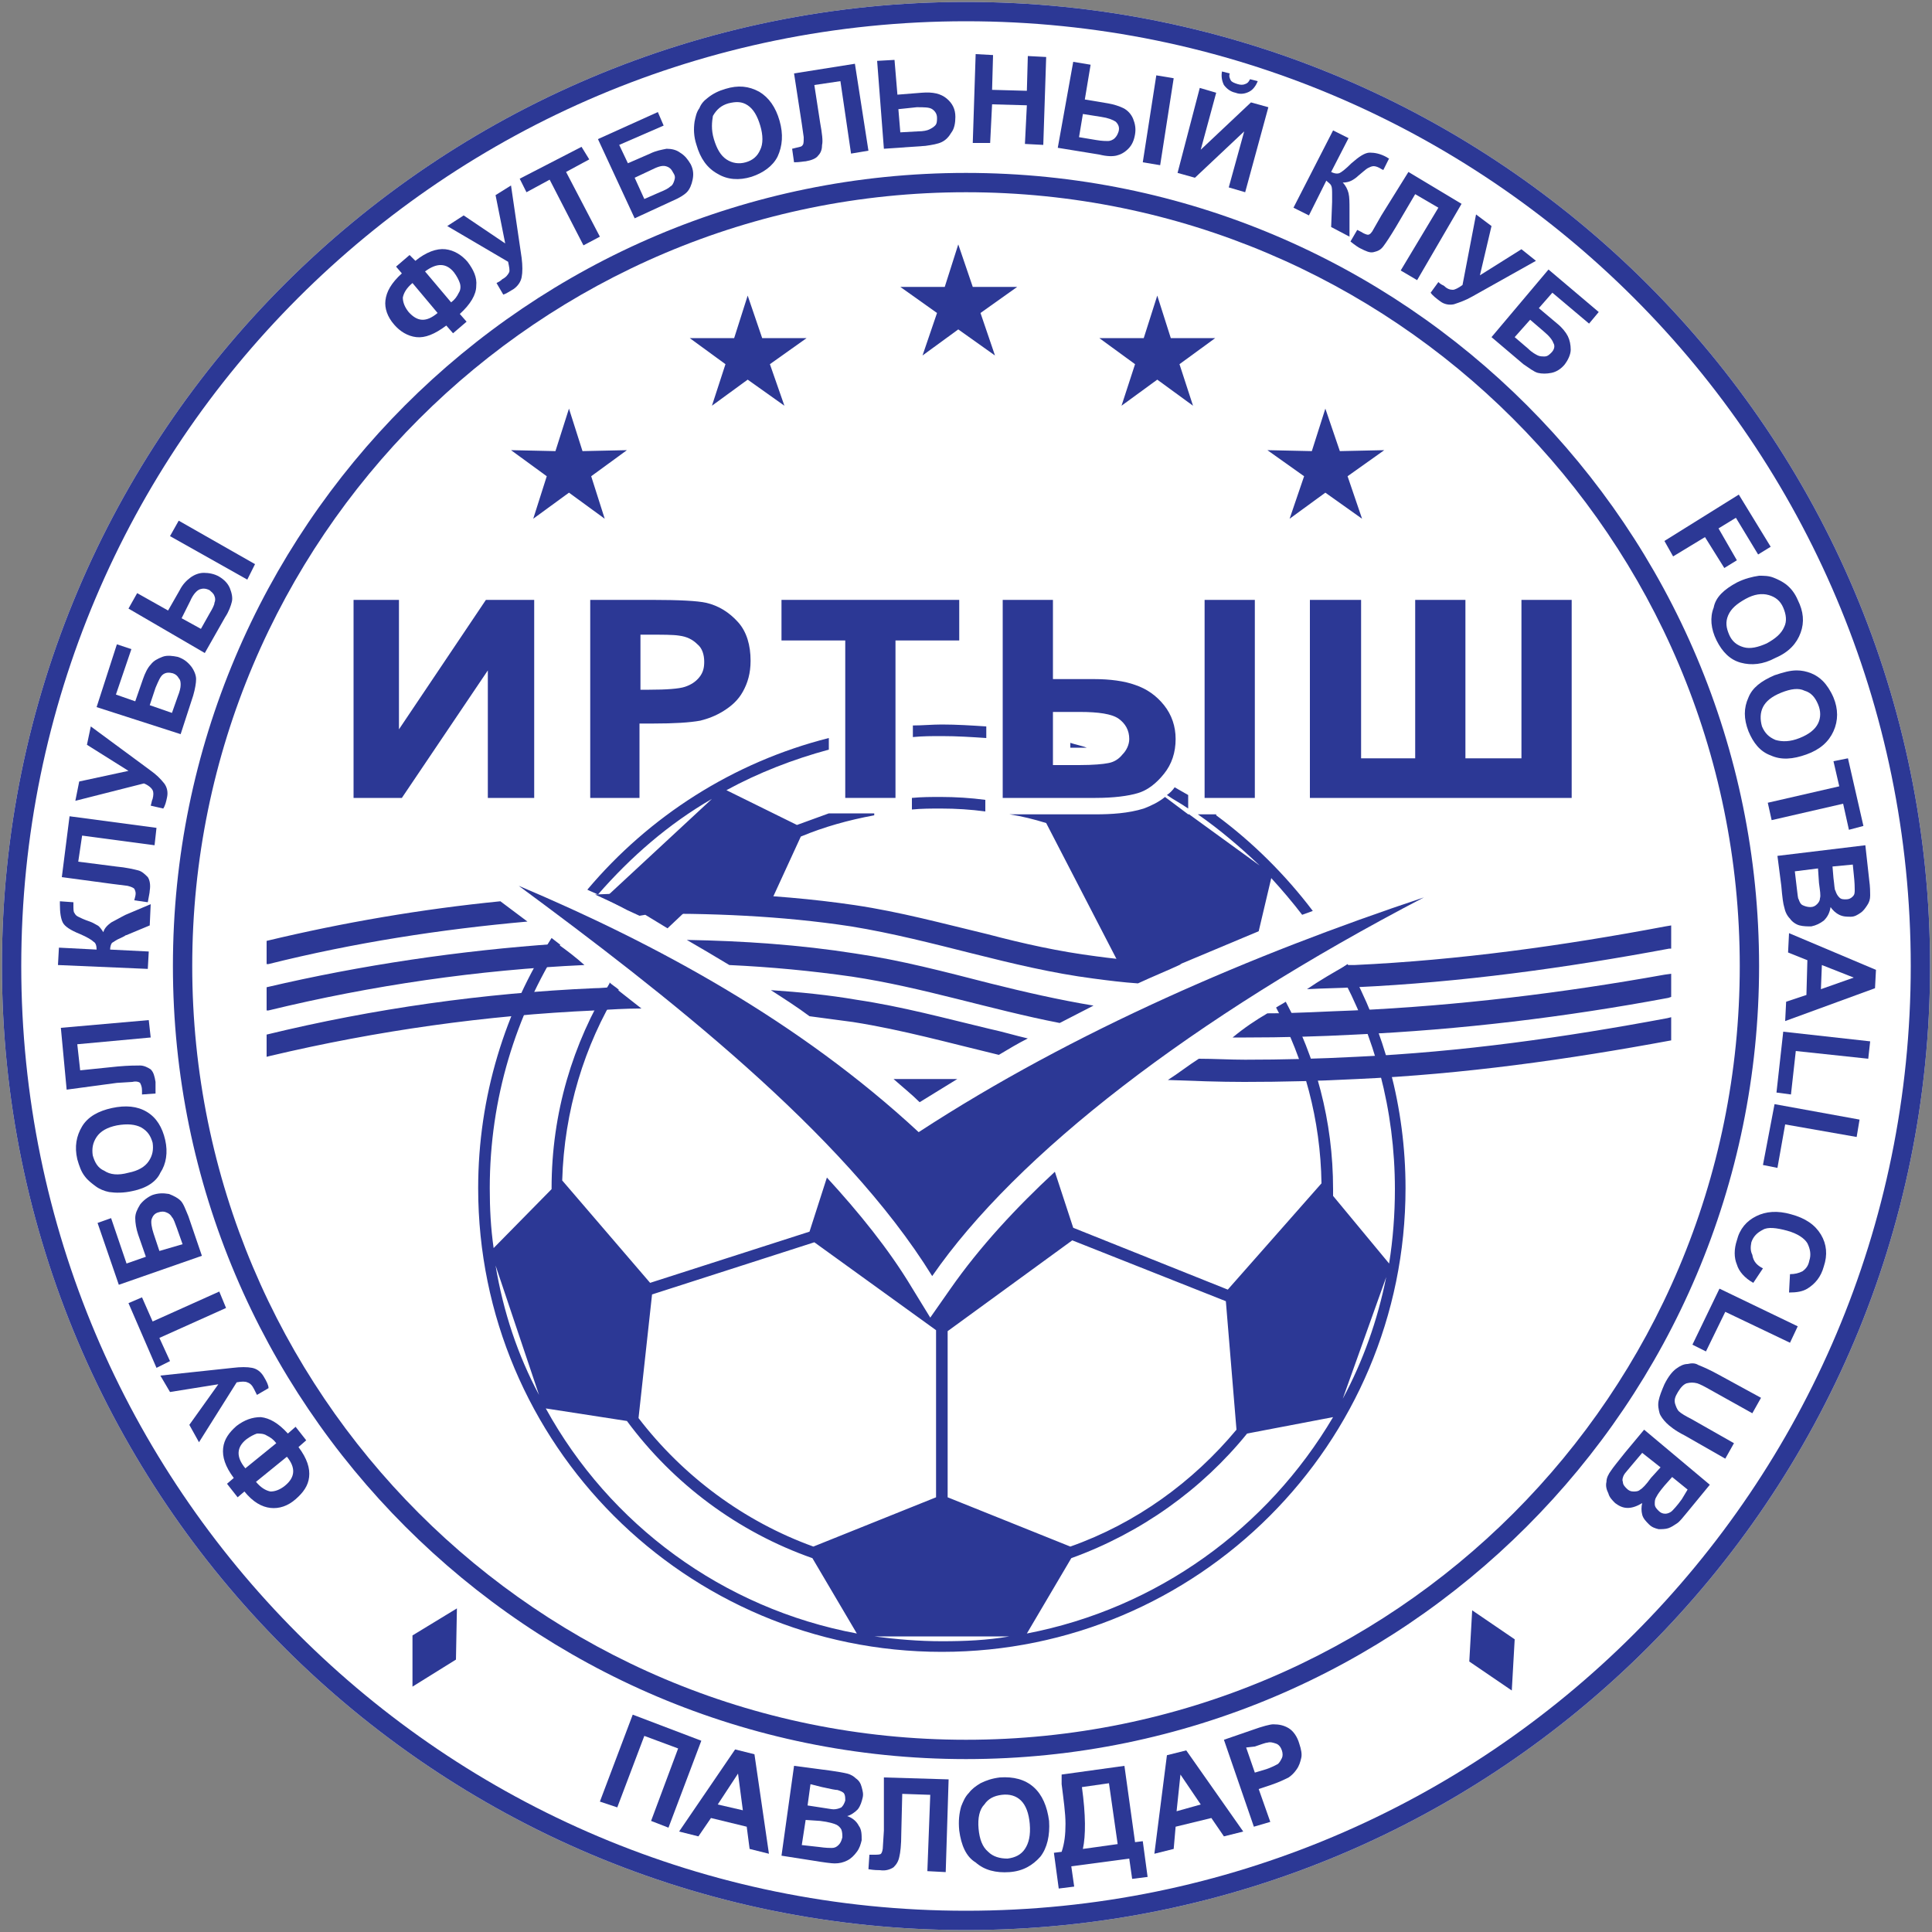 <?xml version="1.0" encoding="utf-8"?>
<!-- Generator: Adobe Illustrator 21.1.0, SVG Export Plug-In . SVG Version: 6.00 Build 0)  -->
<svg version="1.1" id="Layer_1" xmlns="http://www.w3.org/2000/svg" xmlns:xlink="http://www.w3.org/1999/xlink" x="0px" y="0px"
	 viewBox="0 0 200 200" style="enable-background:new 0 0 200 200;" xml:space="preserve">
<rect x="0" y="0" width="200" height="200" fill="#808080" stroke="none"/>
<style type="text/css">
	.st0{fill-rule:evenodd;clip-rule:evenodd;fill:#FFFFFF;}
	.st1{fill-rule:evenodd;clip-rule:evenodd;fill:#2C3895;}
	.st2{fill:#2C3895;}
</style>
<g>
	<path class="st0" d="M100,0.2C44.9,0.2,0.2,44.9,0.2,100s44.7,99.8,99.8,99.8s99.8-44.7,99.8-99.8S155.1,0.2,100,0.2L100,0.2z"/>
	<path class="st1" d="M100,17.9c-45.4,0-82.1,36.8-82.1,82.1s36.8,82.1,82.1,82.1s82.1-36.8,82.1-82.1S145.4,17.9,100,17.9L100,17.9
		z M100,19.9c44.2,0,80.1,35.8,80.1,80.1s-35.8,80.1-80.1,80.1S19.9,144.2,19.9,100S55.8,19.9,100,19.9L100,19.9z"/>
	<path class="st1" d="M100,0.2C44.9,0.2,0.2,44.9,0.2,100s44.7,99.8,99.8,99.8s99.8-44.7,99.8-99.8S155.1,0.2,100,0.2L100,0.2z
		 M100,2.2c54,0,97.8,43.8,97.8,97.8S154,197.8,100,197.8S2.2,154,2.2,100S46,2.2,100,2.2L100,2.2z"/>
	<path class="st1" d="M53.7,91.7c14.9,11,33.6,25.5,42.8,40.4c8.7-12.6,26.9-26.7,50.9-39.2c-17.7,5.9-36.2,13.8-52.3,24.3
		C82.7,105.7,67.9,97.7,53.7,91.7L53.7,91.7z"/>
	<path class="st1" d="M97.5,75c1.5,0,3.1,0.1,4.6,0.2v1.2c-1.5-0.1-3-0.2-4.6-0.2c-1,0-2,0-3,0.1v-1.2C95.5,75.1,96.5,75,97.5,75
		L97.5,75z M110.8,76.9c0.6,0.2,1.2,0.3,1.7,0.5c-0.3,0-0.6,0-0.8,0h-0.9V76.9L110.8,76.9z M121.6,81.5c0.5,0.3,0.9,0.5,1.4,0.8v1.4
		c-0.7-0.5-1.5-0.9-2.2-1.4C121.1,82.1,121.4,81.8,121.6,81.5L121.6,81.5z M125.9,84.4c3.8,2.8,7.2,6.2,10,9.9l-1.1,0.4
		c-1-1.3-2.1-2.6-3.2-3.8l-1.3,5.5l-9.3,3.9l-5.2-0.6l-7.5-14.5c-1.3-0.4-2.5-0.7-3.8-0.9h8.9c1.6,0,3.4-0.1,5-0.6
		c0.8-0.3,1.6-0.7,2.2-1.2l2.4,1.8v0h0.1l7.3,5.3c-2-1.9-4.1-3.7-6.4-5.3H125.9L125.9,84.4z M102,84c-1.5-0.2-3-0.3-4.6-0.3
		c-1,0-2,0-3,0.1v-1.2c1-0.1,2-0.1,3-0.1c1.5,0,3.1,0.1,4.6,0.3V84L102,84z M90.5,84.4c-2.7,0.5-5.2,1.2-7.6,2.2L79.5,94l-8.6,0.4
		l-1.8,1.7l-2.3-1.4l-0.6,0.1l-1.3-0.6L62.6,93l11.1-10.3c-4.5,2.6-8.4,6-11.8,9.9c-0.4-0.2-0.7-0.3-1.1-0.5
		c6.4-7.6,15.1-13.2,25-15.7v1.2c-3.7,1-7.3,2.4-10.6,4.2l7.3,3.6c1.1-0.4,2.2-0.8,3.3-1.2v0H90.5L90.5,84.4z M139.5,99.8
		c3.8,6.9,6,14.8,6,23.2c0,26.5-21.5,48-48,48c-26.5,0-48-21.5-48-48c0-9.5,2.8-18.4,7.6-25.9l0.9,0.7c-4.6,7.3-7.3,15.9-7.3,25.2
		c0,2.1,0.1,4.1,0.4,6.2l6-6.1l0-0.1c0-7.8,2.2-15,6-21.2l0-0.1c0.3,0.3,0.7,0.5,1,0.8l-0.1,0c-3.5,5.7-5.6,12.5-5.8,19.7l9.1,10.6
		l16.5-5.3l1.8-5.6c3.3,3.6,6.4,7.4,8.8,11.4l1.9,3.1l2.1-3c3-4.3,6.8-8.4,10.8-12.1l1.9,5.8l16,6.4l9.7-11
		c-0.1-6.6-1.8-12.8-4.7-18.2c0.3-0.2,0.7-0.4,1-0.6c3.1,5.8,4.9,12.3,4.9,19.4c0,0.2,0,0.5,0,0.7l5.8,7c0.4-2.5,0.6-5.1,0.6-7.7
		c0-8.2-2.1-15.9-5.8-22.6C138.9,100.2,139.2,100,139.5,99.8L139.5,99.8z M84.3,128.6L67.5,134l-1.4,12.8c4.6,6,10.9,10.7,18.1,13.3
		l12.7-5.1v-17.3L84.3,128.6L84.3,128.6z M64.9,147.1l-8.4-1.3c6.6,12,18.3,20.7,32.2,23.3l-4.6-7.8
		C76.4,158.6,69.7,153.6,64.9,147.1L64.9,147.1z M55.8,144.4L51.3,131C52.1,135.8,53.6,140.3,55.8,144.4L55.8,144.4z M92.5,111.7
		h6.6c-1.3,0.8-2.6,1.6-3.9,2.4C94.4,113.3,93.4,112.5,92.5,111.7L92.5,111.7z M126.9,134.7l-15.9-6.3l-12.9,9.4V155l12.7,5.1
		c6.8-2.4,12.7-6.7,17.2-12.1L126.9,134.7L126.9,134.7z M143.5,132.2l-4.5,12.6C141.1,140.9,142.6,136.7,143.5,132.2L143.5,132.2z
		 M138,146.7l-8.9,1.7c-4.7,5.8-11,10.3-18.2,12.9l-4.6,7.8C119.8,166.5,131.2,158.2,138,146.7L138,146.7z M104.5,169.4h-14
		c2.3,0.3,4.6,0.5,7,0.5C99.9,169.9,102.2,169.8,104.5,169.4L104.5,169.4z"/>
	<path class="st1" d="M27.6,107.1c11.1-2.7,22.5-4.3,33.9-4.8c0.7,0,1.4-0.1,2.1-0.1c0.9,0.7,1.9,1.5,2.8,2.2
		c-1.6,0-3.2,0.1-4.8,0.2c-11.3,0.5-22.6,2.1-33.6,4.7l-0.4,0.1V107.1L27.6,107.1z M79.8,102.5c3,0.2,6,0.5,8.9,1
		c4.7,0.7,9.1,1.9,13.7,3c1.4,0.3,2.7,0.7,4,1c-1,0.5-2,1.1-3,1.7c-5-1.2-10-2.6-15.1-3.4c-1.5-0.2-3-0.4-4.5-0.6
		C82.6,104.3,81.2,103.4,79.8,102.5L79.8,102.5z M124.1,109.6c1.6,0,3.2,0.1,4.8,0.1c3.8,0,7.7-0.1,11.5-0.3c10.9-0.5,21.5-2,32.2-4
		l0.4-0.1v2.4c-10.8,2-21.5,3.5-32.5,4c-3.9,0.2-7.8,0.3-11.7,0.3c-2.6,0-5.2-0.1-7.9-0.2C122,111.1,123,110.3,124.1,109.6
		L124.1,109.6z"/>
	<path class="st1" d="M27.6,102.2c9.8-2.3,20-3.8,30.1-4.5c1,0.7,1.9,1.4,2.8,2.2c-11,0.5-22,2.1-32.7,4.7l-0.2,0V102.2L27.6,102.2z
		 M71.1,97.3c5.8,0.1,11.7,0.5,17.4,1.4c4.8,0.7,9.3,1.9,14,3.1c3.6,0.9,7.1,1.7,10.7,2.3c-1.2,0.6-2.3,1.2-3.5,1.8
		c-7.2-1.4-14.2-3.7-21.5-4.8c-4.2-0.6-8.4-1-12.7-1.2C74,99,72.5,98.1,71.1,97.3L71.1,97.3z M131.2,104.9c3,0,6-0.2,9-0.3
		c10.8-0.5,21.5-1.8,32.1-3.7l0.7-0.1v2.4l-0.3,0.1c-10.7,2-21.5,3.3-32.4,3.8c-3.8,0.2-7.5,0.3-11.3,0.3c-0.5,0-0.9,0-1.4,0
		C128.8,106.4,130,105.6,131.2,104.9L131.2,104.9z"/>
	<path class="st1" d="M27.6,97.4c7.9-1.9,16.1-3.3,24.2-4.1l0.4,0.3c0.8,0.6,1.6,1.2,2.4,1.8c-9,0.8-18,2.2-26.8,4.4l-0.2,0V97.4
		L27.6,97.4z M61.6,92.6c8.8-0.4,18.1-0.2,26.9,1.1c4.7,0.7,9.1,1.9,13.7,3c3.8,1,7.4,1.8,11.3,2.3c2.9,0.4,5.8,0.6,8.8,0.8
		c-1.5,0.7-3,1.3-4.5,2c-1.5-0.1-3.1-0.3-4.6-0.5c-8.5-1.1-16.5-4-25.1-5.4c-7.2-1.1-14.7-1.4-22-1.3C64.6,94,63.1,93.3,61.6,92.6
		L61.6,92.6z M139.4,99.9l0.8,0c10.8-0.5,21.6-2,32.2-4l0.6-0.1v2.4l-0.2,0c-10.7,2-21.6,3.5-32.5,4c-1.7,0.1-3.3,0.1-5,0.2
		C136.6,101.5,138,100.7,139.4,99.9L139.4,99.9z"/>
	<polygon class="st2" points="36.6,62.1 41.3,62.1 41.3,75.5 50.3,62.1 55.3,62.1 55.3,82.6 50.5,82.6 50.5,69.4 41.6,82.6 
		36.6,82.6 36.6,62.1 	"/>
	<path class="st2" d="M61.1,82.6V62.1h6.4c2.8,0,4.7,0.1,5.6,0.3c1.3,0.3,2.4,1,3.3,2c0.9,1,1.3,2.4,1.3,4c0,1.3-0.3,2.3-0.8,3.2
		c-0.5,0.9-1.2,1.5-2,2c-0.8,0.5-1.6,0.8-2.4,1c-1.1,0.2-2.7,0.3-4.9,0.3h-1.4v7.7H61.1L61.1,82.6z M66.3,65.6v5.8h0.9
		c1.8,0,3.1-0.1,3.7-0.3c0.6-0.2,1.1-0.5,1.5-1c0.4-0.5,0.5-1,0.5-1.6c0-0.7-0.2-1.4-0.7-1.8c-0.5-0.5-1.1-0.8-1.9-0.9
		c-0.6-0.1-1.7-0.1-3.4-0.1H66.3L66.3,65.6z"/>
	<polygon class="st2" points="87.5,82.6 87.5,66.3 80.9,66.3 80.9,62.1 99.3,62.1 99.3,66.3 92.7,66.3 92.7,82.6 87.5,82.6 	"/>
	<path class="st2" d="M103.8,62.1h5.2v8.2h4.3c1.6,0,3.1,0.2,4.2,0.6c1.2,0.4,2.2,1.1,3,2.1c0.8,1,1.2,2.2,1.2,3.5
		c0,1.4-0.4,2.6-1.2,3.6c-0.8,1-1.7,1.7-2.7,2c-1,0.3-2.5,0.5-4.4,0.5h-9.6V62.1L103.8,62.1z M109,79.2h2.7c1.5,0,2.5-0.1,3-0.2
		c0.6-0.1,1.1-0.4,1.5-0.9c0.4-0.4,0.7-1,0.7-1.6c0-0.9-0.4-1.6-1.1-2.1c-0.7-0.5-2.1-0.7-4-0.7H109V79.2L109,79.2z M124.7,62.1h5.2
		v20.5h-5.2V62.1L124.7,62.1z"/>
	<path class="st2" d="M135.7,62.1h5.2v16.4h5.6V62.1h5.2v16.4h5.8V62.1h5.2l0,20.5c-9,0-17.6,0-27.1,0V62.1L135.7,62.1z"/>
	<path class="st2" d="M29.8,148.4l0.8-0.7l1.1,1.4l-0.8,0.7c0.9,1.2,1.2,2.2,1.1,3.1c-0.1,0.9-0.6,1.6-1.4,2.3
		c-0.8,0.7-1.7,1-2.6,0.9c-0.9-0.1-1.8-0.6-2.7-1.7l-0.7,0.6l-1.1-1.4l0.7-0.6c-0.9-1.2-1.2-2.2-1.1-3.1c0.1-0.9,0.6-1.6,1.4-2.3
		c0.8-0.6,1.6-0.9,2.5-0.9C27.9,146.8,28.8,147.3,29.8,148.4L29.8,148.4z M28.6,149.4c-0.3-0.4-0.6-0.6-1-0.8
		c-0.3-0.2-0.7-0.2-1-0.2c-0.3,0.1-0.7,0.3-1.1,0.6c-1,0.8-1.1,1.8-0.1,3L28.6,149.4L28.6,149.4z M29.7,150.8l-3.2,2.6
		c0.5,0.6,1,0.9,1.5,1c0.5,0,1-0.2,1.5-0.6C30.6,152.9,30.6,151.9,29.7,150.8L29.7,150.8z"/>
	<path class="st2" d="M20.6,149.3l-1-1.8l3-4.2l-5,0.8l-1-1.7l7.5-0.8c0.8-0.1,1.5-0.1,2,0c0.5,0.1,0.9,0.4,1.2,0.9
		c0.3,0.5,0.5,0.9,0.5,1.2l-1.2,0.7c-0.1-0.2-0.2-0.4-0.3-0.6c-0.2-0.4-0.4-0.6-0.7-0.7c-0.2-0.1-0.6-0.1-1.1,0L20.6,149.3
		L20.6,149.3z"/>
	<polygon class="st2" points="23.4,135.4 16.5,138.5 17.6,140.9 16.2,141.6 13.3,134.9 14.7,134.3 15.8,136.8 22.7,133.7 
		23.4,135.4 	"/>
	<path class="st2" d="M12.3,133l-2.2-6.4l1.4-0.5l1.6,4.7l2-0.7l-0.8-2.3c-0.2-0.6-0.3-1.2-0.3-1.7c0-0.5,0.2-0.9,0.5-1.4
		c0.3-0.4,0.8-0.8,1.3-1c0.6-0.2,1.1-0.2,1.7-0.1c0.5,0.2,0.9,0.4,1.2,0.7c0.3,0.3,0.5,0.9,0.8,1.6l1.4,4.1L12.3,133L12.3,133z
		 M18.9,128.8l-0.6-1.7c-0.2-0.5-0.3-0.9-0.5-1.1c-0.1-0.2-0.3-0.4-0.6-0.5c-0.2-0.1-0.5-0.1-0.8,0c-0.4,0.1-0.6,0.4-0.7,0.7
		c-0.1,0.3,0,0.9,0.2,1.5l0.6,1.8L18.9,128.8L18.9,128.8z"/>
	<path class="st2" d="M13.7,123.3c-0.9,0.2-1.7,0.2-2.4,0.1c-0.5-0.1-1-0.3-1.4-0.6c-0.4-0.3-0.8-0.6-1.1-1
		c-0.4-0.5-0.6-1.1-0.8-1.8c-0.3-1.3-0.1-2.4,0.5-3.4c0.6-1,1.7-1.6,3.1-1.9c1.4-0.3,2.6-0.2,3.6,0.4c1,0.6,1.6,1.6,1.9,2.9
		c0.3,1.3,0.1,2.5-0.5,3.4C16.2,122.3,15.2,123,13.7,123.3L13.7,123.3z M13.3,121.4c1-0.2,1.7-0.6,2.1-1.2c0.4-0.6,0.5-1.2,0.4-1.9
		c-0.2-0.7-0.5-1.2-1.2-1.6c-0.6-0.3-1.4-0.4-2.5-0.2c-1,0.2-1.7,0.6-2.1,1.2c-0.4,0.6-0.5,1.2-0.4,1.9c0.2,0.7,0.5,1.3,1.2,1.6
		C11.4,121.6,12.2,121.7,13.3,121.4L13.3,121.4z"/>
	<path class="st2" d="M6.9,112.8l-0.6-6.4l9.1-0.8l0.2,1.8L8,108.1l0.3,2.7l3.9-0.4c1.1-0.1,1.9-0.1,2.3-0.1c0.4,0,0.8,0.2,1.1,0.4
		c0.3,0.3,0.4,0.7,0.5,1.3c0,0.2,0,0.6,0,1.2l-1.4,0.1l0-0.4c0-0.4-0.1-0.6-0.2-0.8c-0.1-0.1-0.4-0.2-0.8-0.1l-1.6,0.1L6.9,112.8
		L6.9,112.8z"/>
	<path class="st2" d="M6,99.9l0.1-1.8l3.9,0.2c0-0.4-0.1-0.7-0.3-0.8C9.5,97.3,9,97,8.3,96.7c-1-0.4-1.6-0.8-1.8-1.2
		c-0.2-0.4-0.3-1-0.3-1.9c0,0,0-0.1,0-0.3l1.4,0.1l0,0.3c0,0.4,0,0.7,0.1,0.8c0.1,0.2,0.2,0.3,0.4,0.4c0.2,0.1,0.6,0.3,1.2,0.5
		c0.3,0.1,0.6,0.3,0.8,0.4c0.2,0.1,0.4,0.4,0.6,0.7c0.1-0.4,0.4-0.7,0.8-1c0.4-0.2,0.9-0.5,1.5-0.8l2.6-1.1l-0.1,2.2l-2.4,1
		c0,0-0.1,0-0.2,0.1c0,0-0.2,0.1-0.4,0.2c-0.5,0.2-0.7,0.4-0.9,0.5c-0.1,0.1-0.2,0.4-0.2,0.7l4,0.2l-0.1,1.8L6,99.9L6,99.9z"/>
	<path class="st2" d="M6.4,90.8l0.8-6.3l9,1.2l-0.2,1.8l-7.5-1l-0.4,2.7l3.9,0.5c1.1,0.1,1.9,0.3,2.3,0.4c0.4,0.1,0.7,0.4,1,0.7
		c0.2,0.3,0.3,0.8,0.2,1.4c0,0.2-0.1,0.6-0.2,1.2l-1.4-0.2l0.1-0.4c0.1-0.4,0-0.6-0.1-0.8c-0.1-0.1-0.3-0.2-0.7-0.3l-1.6-0.2
		L6.4,90.8L6.4,90.8z"/>
	<path class="st2" d="M7.8,82.9l0.4-2l5.1-1.1L9,77.1l0.4-1.9l6.1,4.5c0.7,0.5,1.1,0.9,1.5,1.4c0.3,0.4,0.4,0.9,0.3,1.4
		c-0.1,0.5-0.2,0.9-0.4,1.2l-1.3-0.3c0.1-0.3,0.1-0.5,0.2-0.7c0.1-0.4,0.1-0.7,0-0.9c-0.1-0.2-0.4-0.5-0.9-0.7L7.8,82.9L7.8,82.9z"
		/>
	<path class="st2" d="M10,73.2l2.1-6.5l1.5,0.5l-1.6,4.7l2,0.7l0.8-2.3c0.2-0.6,0.5-1.2,0.8-1.5c0.3-0.4,0.7-0.6,1.2-0.8
		c0.5-0.2,1.1-0.1,1.6,0c0.6,0.2,1,0.5,1.4,1c0.3,0.4,0.5,0.9,0.5,1.3c0,0.4-0.1,1-0.3,1.7L18.7,76L10,73.2L10,73.2z M17.8,73.8
		l0.6-1.7c0.2-0.5,0.3-0.9,0.3-1.2c0-0.2,0-0.5-0.2-0.7c-0.1-0.2-0.3-0.4-0.6-0.5c-0.4-0.1-0.7-0.1-1,0.1c-0.3,0.2-0.5,0.7-0.8,1.4
		L15.5,73L17.8,73.8L17.8,73.8z"/>
	<path class="st2" d="M13.3,63l0.9-1.6l3.2,1.8l1.2-2.1c0.3-0.6,0.7-1,1.1-1.3c0.4-0.3,0.9-0.5,1.4-0.5c0.5,0,1.1,0.1,1.6,0.4
		c0.5,0.3,0.9,0.7,1.1,1.2c0.2,0.5,0.3,1,0.2,1.4c-0.1,0.4-0.3,1-0.7,1.6l-2.1,3.7L13.3,63L13.3,63z M20.8,65.1l0.9-1.6
		c0.3-0.5,0.5-0.9,0.5-1.1c0.1-0.2,0.1-0.5,0-0.7c-0.1-0.3-0.3-0.4-0.5-0.6c-0.4-0.2-0.7-0.2-1-0.1c-0.3,0.1-0.7,0.5-1,1.2L18.8,64
		L20.8,65.1L20.8,65.1z M17.6,55.5l0.9-1.6l7.9,4.5L25.6,60L17.6,55.5L17.6,55.5z"/>
	<path class="st2" d="M47.6,32.5l0.7,0.8l-1.4,1.2l-0.7-0.8c-1.2,0.9-2.2,1.3-3.1,1.2c-0.9-0.1-1.7-0.6-2.3-1.3
		c-0.7-0.8-1-1.7-0.9-2.5c0.1-0.9,0.6-1.8,1.7-2.8l-0.6-0.7l1.4-1.2L43,27c1.1-0.9,2.2-1.3,3.1-1.2c0.9,0.1,1.7,0.6,2.3,1.3
		c0.6,0.8,1,1.6,0.9,2.5C49.3,30.5,48.7,31.5,47.6,32.5L47.6,32.5z M46.7,31.3c0.4-0.3,0.6-0.6,0.8-1c0.2-0.3,0.2-0.7,0.1-1
		c-0.1-0.3-0.3-0.7-0.6-1.1c-0.8-1-1.8-1-3-0.1L46.7,31.3L46.7,31.3z M45.3,32.4l-2.6-3.1c-0.6,0.5-0.9,1-1,1.5c0,0.5,0.2,1,0.6,1.5
		C43.2,33.3,44.1,33.4,45.3,32.4L45.3,32.4z"/>
	<path class="st2" d="M46.3,23.4l1.7-1.1l4.3,2.9l-1-5l1.6-1l1.1,7.5c0.1,0.8,0.1,1.5,0,2c-0.1,0.5-0.4,0.9-0.8,1.2
		c-0.5,0.3-0.8,0.5-1.1,0.6l-0.7-1.2c0.2-0.1,0.4-0.2,0.6-0.4c0.4-0.2,0.6-0.5,0.7-0.7c0.1-0.2,0-0.6-0.1-1.1L46.3,23.4L46.3,23.4z"
		/>
	<polygon class="st2" points="60.4,25.4 56.9,18.6 54.5,19.9 53.8,18.5 60.2,15.2 61,16.5 58.6,17.8 62.1,24.5 60.4,25.4 	"/>
	<path class="st2" d="M61.9,14.4l6.2-2.8l0.6,1.4l-4.6,2l0.9,1.9l2.3-1c0.6-0.3,1.2-0.4,1.7-0.5c0.5,0,1,0.1,1.4,0.4
		c0.5,0.3,0.8,0.7,1.1,1.2c0.3,0.6,0.3,1.1,0.2,1.6c-0.1,0.5-0.3,1-0.6,1.3c-0.3,0.3-0.8,0.6-1.5,0.9l-3.9,1.8L61.9,14.4L61.9,14.4z
		 M66.7,20.6l1.6-0.7c0.5-0.2,0.9-0.4,1.1-0.6c0.2-0.1,0.3-0.3,0.4-0.6c0.1-0.3,0.1-0.5-0.1-0.8c-0.2-0.4-0.4-0.6-0.8-0.7
		c-0.4-0.1-0.9,0.1-1.5,0.4l-1.7,0.8L66.7,20.6L66.7,20.6z"/>
	<path class="st2" d="M72.1,15c-0.3-0.9-0.3-1.7-0.2-2.4c0.1-0.5,0.2-1,0.5-1.4c0.2-0.5,0.5-0.8,0.9-1.1c0.5-0.4,1.1-0.7,1.8-0.9
		c1.3-0.4,2.4-0.3,3.5,0.3c1,0.6,1.7,1.6,2.1,3c0.4,1.4,0.3,2.6-0.2,3.7c-0.5,1-1.5,1.7-2.7,2.1c-1.3,0.4-2.5,0.3-3.5-0.3
		C73.2,17.4,72.5,16.4,72.1,15L72.1,15z M73.9,14.4c0.3,1,0.7,1.7,1.3,2.1c0.6,0.4,1.3,0.5,2,0.3c0.7-0.2,1.2-0.6,1.5-1.3
		c0.3-0.6,0.3-1.5,0-2.5c-0.3-1-0.7-1.7-1.3-2.1c-0.6-0.4-1.2-0.4-2-0.2c-0.7,0.2-1.2,0.6-1.6,1.3C73.7,12.6,73.6,13.4,73.9,14.4
		L73.9,14.4z"/>
	<path class="st2" d="M82.2,7.6l6.3-1l1.4,9l-1.8,0.3L87,8.4l-2.7,0.4l0.6,3.9c0.2,1.1,0.3,1.9,0.2,2.3c0,0.4-0.1,0.8-0.4,1.1
		c-0.2,0.3-0.7,0.5-1.3,0.6c-0.2,0-0.6,0.1-1.2,0.1L82,15.4l0.4-0.1c0.4-0.1,0.6-0.1,0.7-0.3c0.1-0.1,0.1-0.4,0.1-0.8L83,12.8
		L82.2,7.6L82.2,7.6z"/>
	<path class="st2" d="M90.8,6.3l1.8-0.1l0.3,3.6l2.5-0.2c1.2-0.1,2,0.1,2.6,0.6c0.6,0.5,0.9,1.1,0.9,1.9c0,0.6-0.1,1.2-0.4,1.6
		c-0.3,0.5-0.6,0.8-1,1c-0.4,0.2-1,0.3-1.7,0.4l-4.3,0.3L90.8,6.3L90.8,6.3z M93.2,13.7l1.8-0.1c0.6,0,1-0.1,1.2-0.2
		c0.2-0.1,0.4-0.2,0.6-0.4c0.2-0.2,0.2-0.5,0.2-0.8c0-0.4-0.2-0.7-0.5-0.9c-0.3-0.2-0.8-0.2-1.6-0.2L93,11.3L93.2,13.7L93.2,13.7z"
		/>
	<polygon class="st2" points="100.7,14.8 101,5.6 102.8,5.7 102.7,9.3 106.3,9.4 106.4,5.8 108.3,5.9 108,15 106.1,14.9 106.3,10.9 
		102.7,10.8 102.5,14.8 100.7,14.8 	"/>
	<path class="st2" d="M111.1,6.4l1.8,0.3l-0.6,3.6l2.4,0.4c0.6,0.1,1.2,0.3,1.6,0.5c0.4,0.2,0.8,0.6,1,1.1c0.2,0.5,0.3,1,0.2,1.6
		c-0.1,0.6-0.3,1.1-0.7,1.5c-0.4,0.4-0.8,0.6-1.2,0.7c-0.4,0.1-1,0.1-1.8-0.1l-4.3-0.7L111.1,6.4L111.1,6.4z M111.7,14.2l1.8,0.3
		c0.6,0.1,1,0.1,1.2,0.1c0.2,0,0.5-0.1,0.7-0.3c0.2-0.2,0.3-0.4,0.4-0.7c0.1-0.4,0-0.7-0.3-1c-0.3-0.2-0.8-0.4-1.5-0.5l-1.9-0.3
		L111.7,14.2L111.7,14.2z M119.7,7.8l1.8,0.3l-1.4,9l-1.8-0.3L119.7,7.8L119.7,7.8z"/>
	<path class="st2" d="M124.2,9.1l1.7,0.5l-1.6,5.9l5.2-4.9l1.8,0.5l-2.4,8.8l-1.7-0.5l1.6-5.8l-5.1,4.8l-1.8-0.5L124.2,9.1
		L124.2,9.1z M129.4,8.2l0.8,0.2c-0.2,0.5-0.5,0.9-0.9,1.1c-0.4,0.2-0.9,0.3-1.4,0.1c-0.5-0.1-0.9-0.4-1.2-0.8
		c-0.2-0.4-0.3-0.9-0.2-1.4l0.8,0.2c-0.1,0.3,0,0.5,0.1,0.7c0.1,0.2,0.4,0.3,0.7,0.4c0.3,0.1,0.6,0.1,0.8,0
		C129.2,8.6,129.3,8.4,129.4,8.2L129.4,8.2z"/>
	<path class="st2" d="M138,13.5l1.6,0.8l-1.8,3.5c0.4,0.2,0.7,0.2,0.9,0.1c0.2-0.1,0.6-0.4,1.2-1c0.8-0.7,1.4-1.1,1.9-1.1
		c0.5,0,1.1,0.1,1.8,0.5c0,0,0.1,0.1,0.2,0.1l-0.6,1.2l-0.2-0.1c-0.3-0.2-0.6-0.3-0.8-0.3c-0.2,0-0.4,0.1-0.6,0.2
		c-0.2,0.1-0.5,0.4-1,0.8c-0.2,0.2-0.5,0.4-0.7,0.5c-0.2,0.1-0.5,0.2-0.9,0.2c0.3,0.3,0.5,0.7,0.6,1.1c0.1,0.4,0.1,1,0.1,1.7l0,2.8
		l-1.9-1l0.1-2.6c0,0,0-0.1,0-0.2c0,0,0-0.2,0-0.5c0-0.5,0-0.8-0.1-1c-0.1-0.2-0.3-0.3-0.5-0.5l-1.8,3.6l-1.6-0.8L138,13.5L138,13.5
		z"/>
	<path class="st2" d="M145.8,17.8l5.5,3.3l-4.6,7.9L145,28l3.9-6.5l-2.4-1.4l-2,3.4c-0.6,1-1,1.6-1.3,2s-0.6,0.5-1,0.6
		c-0.4,0.1-0.8-0.1-1.4-0.4c-0.2-0.1-0.5-0.3-1-0.7l0.7-1.2l0.4,0.2c0.3,0.2,0.6,0.3,0.7,0.3c0.2,0,0.4-0.2,0.6-0.6l0.8-1.4
		L145.8,17.8L145.8,17.8z"/>
	<path class="st2" d="M152.8,22.2l1.6,1.2l-1.2,5.1l4.3-2.7l1.5,1.2l-6.6,3.7c-0.7,0.4-1.3,0.6-1.9,0.8c-0.5,0.1-1,0-1.4-0.3
		c-0.4-0.3-0.8-0.6-1-0.9l0.8-1.1c0.2,0.2,0.4,0.3,0.6,0.4c0.3,0.3,0.6,0.4,0.9,0.4c0.2,0,0.6-0.2,1-0.5L152.8,22.2L152.8,22.2z"/>
	<path class="st2" d="M160.3,27.9l5.2,4.4l-1,1.2l-3.8-3.2l-1.4,1.6l1.9,1.6c0.5,0.4,0.9,0.9,1.1,1.3c0.2,0.4,0.3,0.9,0.3,1.4
		c0,0.5-0.3,1.1-0.6,1.5c-0.4,0.5-0.9,0.8-1.4,0.9c-0.5,0.1-1,0.1-1.4,0c-0.4-0.1-0.9-0.5-1.5-0.9l-3.3-2.8L160.3,27.9L160.3,27.9z
		 M156.8,34.9l1.4,1.2c0.4,0.4,0.8,0.6,1,0.7c0.2,0.1,0.5,0.1,0.7,0.1c0.3,0,0.5-0.2,0.7-0.4c0.3-0.3,0.4-0.7,0.2-1
		c-0.1-0.3-0.4-0.7-1-1.2l-1.4-1.2L156.8,34.9L156.8,34.9z"/>
	<polygon class="st2" points="172.3,56 180,51.2 183.3,56.6 182,57.4 179.7,53.6 177.9,54.7 179.8,58 178.5,58.8 176.5,55.6 
		173.2,57.6 172.3,56 	"/>
	<path class="st2" d="M179.8,60.3c0.8-0.4,1.6-0.6,2.3-0.7c0.5,0,1,0,1.5,0.2c0.5,0.2,0.9,0.4,1.3,0.7c0.5,0.4,0.9,0.9,1.2,1.6
		c0.6,1.2,0.7,2.3,0.3,3.4c-0.4,1.1-1.2,2-2.6,2.6c-1.3,0.7-2.5,0.8-3.6,0.5c-1.1-0.3-1.9-1.1-2.5-2.3c-0.6-1.2-0.7-2.4-0.3-3.4
		C177.6,61.8,178.5,61,179.8,60.3L179.8,60.3z M180.7,62c-0.9,0.5-1.5,1-1.8,1.7c-0.3,0.7-0.2,1.3,0.1,2c0.3,0.7,0.8,1.1,1.5,1.3
		c0.7,0.2,1.5,0,2.4-0.4c0.9-0.5,1.5-1,1.8-1.7c0.3-0.6,0.2-1.3-0.1-2c-0.3-0.7-0.8-1.1-1.5-1.3C182.4,61.4,181.6,61.5,180.7,62
		L180.7,62z"/>
	<path class="st2" d="M183.7,69.9c0.9-0.3,1.6-0.5,2.3-0.5c0.5,0,1,0.1,1.5,0.3c0.5,0.2,0.9,0.5,1.2,0.8c0.4,0.4,0.8,1,1.1,1.7
		c0.5,1.2,0.5,2.4,0,3.5c-0.5,1.1-1.4,1.9-2.8,2.4c-1.4,0.5-2.6,0.6-3.7,0.1c-1.1-0.4-1.8-1.3-2.3-2.5c-0.5-1.3-0.5-2.4,0-3.5
		C181.4,71.2,182.3,70.5,183.7,69.9L183.7,69.9z M184.4,71.7c-1,0.4-1.6,0.9-1.9,1.5c-0.3,0.6-0.3,1.3-0.1,2
		c0.3,0.7,0.7,1.1,1.4,1.4c0.7,0.2,1.5,0.2,2.5-0.2c1-0.4,1.6-0.9,1.9-1.5c0.3-0.6,0.3-1.3,0-2c-0.3-0.7-0.7-1.2-1.4-1.4
		C186.2,71.2,185.4,71.3,184.4,71.7L184.4,71.7z"/>
	<polygon class="st2" points="183,83.1 190.4,81.4 189.8,78.8 191.3,78.5 192.9,85.5 191.4,85.9 190.8,83.2 183.4,84.9 183,83.1 	
		"/>
	<path class="st2" d="M193.1,87.5l0.4,3.6c0.1,0.7,0.1,1.3,0.1,1.6c0,0.4-0.1,0.7-0.3,1c-0.2,0.3-0.4,0.6-0.7,0.8
		c-0.3,0.2-0.6,0.4-1,0.4c-0.4,0-0.8,0-1.2-0.2c-0.4-0.2-0.7-0.5-0.9-0.8c-0.1,0.6-0.3,1-0.7,1.4c-0.4,0.3-0.8,0.5-1.3,0.6
		c-0.4,0-0.8,0-1.2-0.1c-0.4-0.1-0.8-0.4-1-0.7c-0.3-0.3-0.5-0.7-0.6-1.2c-0.1-0.3-0.2-1-0.3-2.2l-0.4-3.1L193.1,87.5L193.1,87.5z
		 M191.8,89.5l-2.1,0.2l0.1,1.2c0.1,0.7,0.1,1.2,0.2,1.3c0.1,0.3,0.2,0.5,0.4,0.7c0.2,0.2,0.4,0.2,0.7,0.2c0.3,0,0.5-0.1,0.7-0.3
		c0.2-0.2,0.2-0.4,0.2-0.7c0-0.2,0-0.7-0.1-1.6L191.8,89.5L191.8,89.5z M188.2,89.9l-2.4,0.3l0.2,1.7c0.1,0.7,0.1,1.1,0.2,1.2
		c0.1,0.3,0.2,0.5,0.4,0.6c0.2,0.1,0.5,0.2,0.8,0.2c0.3,0,0.5-0.1,0.7-0.3c0.2-0.2,0.3-0.4,0.3-0.6c0.1-0.3,0-0.8-0.1-1.6
		L188.2,89.9L188.2,89.9z"/>
	<path class="st2" d="M184.8,105.7l0.1-2l2.1-0.7l0.1-3.6l-2-0.8l0.1-2l9,3.8l-0.1,1.9L184.8,105.7L184.8,105.7z M188.5,102.4
		l3.4-1.2l-3.3-1.3L188.5,102.4L188.5,102.4z"/>
	<polygon class="st2" points="184.6,106.8 193.6,107.8 193.4,109.6 185.9,108.8 185.4,113.3 183.9,113.1 184.6,106.8 	"/>
	<polygon class="st2" points="183.7,114.3 192.5,115.9 192.2,117.7 184.8,116.4 184,120.9 182.5,120.6 183.7,114.3 	"/>
	<path class="st2" d="M182.5,131.3l-1,1.5c-0.9-0.5-1.5-1.2-1.7-1.9c-0.3-0.7-0.3-1.6,0-2.5c0.3-1.2,1-2,2-2.5
		c1-0.5,2.2-0.6,3.6-0.2c1.5,0.4,2.5,1.1,3.1,2.1c0.6,1,0.7,2.1,0.3,3.3c-0.3,1.1-0.9,1.8-1.7,2.3c-0.5,0.3-1.1,0.4-1.9,0.4l0.1-1.9
		c0.5,0,0.9-0.1,1.3-0.3c0.4-0.3,0.6-0.6,0.7-1.1c0.2-0.6,0.1-1.2-0.2-1.8c-0.3-0.5-1-1-2.1-1.3c-1.1-0.3-2-0.4-2.5-0.1
		c-0.6,0.3-1,0.7-1.2,1.3c-0.1,0.5-0.1,0.9,0.1,1.3C181.5,130.6,181.9,131,182.5,131.3L182.5,131.3z"/>
	<polygon class="st2" points="178,133.4 186.1,137.3 185.3,139 178.6,135.8 176.6,139.9 175.2,139.2 178,133.4 	"/>
	<path class="st2" d="M182.3,144.7l-0.9,1.6l-4.3-2.4c-0.7-0.4-1.1-0.6-1.4-0.7c-0.4-0.1-0.7-0.1-1.1,0c-0.3,0.1-0.6,0.4-0.9,0.9
		c-0.3,0.5-0.4,0.8-0.3,1.2c0.1,0.3,0.2,0.6,0.4,0.8c0.2,0.2,0.7,0.5,1.3,0.8l4.4,2.5l-0.9,1.6l-4.2-2.4c-1-0.5-1.6-1-1.9-1.3
		c-0.3-0.3-0.6-0.7-0.7-1c-0.1-0.4-0.2-0.8-0.1-1.3c0.1-0.5,0.3-1,0.6-1.7c0.4-0.8,0.8-1.3,1.2-1.6c0.4-0.3,0.8-0.5,1.2-0.5
		c0.4-0.1,0.8-0.1,1.1,0.1c0.5,0.2,1.2,0.5,2.1,1L182.3,144.7L182.3,144.7z"/>
	<path class="st2" d="M177,153.7l-2.3,2.8c-0.5,0.6-0.8,1-1.1,1.2c-0.3,0.2-0.6,0.4-0.9,0.5c-0.3,0.1-0.7,0.1-1,0.1
		c-0.4-0.1-0.7-0.2-1-0.5c-0.3-0.3-0.6-0.6-0.7-1c-0.1-0.4-0.1-0.8,0-1.2c-0.5,0.3-1,0.5-1.5,0.5c-0.5,0-0.9-0.2-1.3-0.5
		c-0.3-0.3-0.6-0.6-0.7-1c-0.2-0.4-0.3-0.8-0.2-1.2c0-0.4,0.2-0.8,0.5-1.2c0.2-0.3,0.6-0.8,1.4-1.8l2-2.4L177,153.7L177,153.7z
		 M174.7,154.2l-1.6-1.3l-0.8,0.9c-0.5,0.6-0.7,0.9-0.8,1.1c-0.2,0.3-0.2,0.5-0.2,0.8c0,0.3,0.2,0.5,0.4,0.7
		c0.2,0.2,0.4,0.3,0.7,0.3c0.2,0,0.5-0.1,0.7-0.3c0.1-0.1,0.5-0.5,1-1.2L174.7,154.2L174.7,154.2z M171.9,151.9l-1.9-1.5l-1.1,1.3
		c-0.4,0.5-0.7,0.8-0.8,1c-0.1,0.2-0.2,0.5-0.1,0.7c0,0.3,0.2,0.5,0.4,0.7c0.2,0.2,0.4,0.3,0.7,0.3c0.2,0,0.5,0,0.7-0.2
		c0.2-0.1,0.6-0.5,1.1-1.2L171.9,151.9L171.9,151.9z"/>
	<polygon class="st2" points="65.5,177.5 72.6,180.2 69.2,189.2 67.4,188.5 70.2,181 66.7,179.7 63.9,187.1 62.1,186.5 65.5,177.5 	
		"/>
	<path class="st2" d="M79.6,191.9l-2-0.5l-0.3-2.3l-3.7-0.9l-1.3,1.9l-2-0.5l5.8-8.5l2,0.5L79.6,191.9L79.6,191.9z M76.9,187.4
		l-0.5-3.8l-2.1,3.2L76.9,187.4L76.9,187.4z"/>
	<path class="st2" d="M82.2,182.8l3.8,0.5c0.7,0.1,1.3,0.2,1.7,0.3c0.4,0.1,0.7,0.3,0.9,0.5c0.3,0.2,0.5,0.5,0.6,0.9
		c0.1,0.4,0.2,0.7,0.1,1.1c-0.1,0.4-0.2,0.8-0.5,1.2c-0.3,0.3-0.7,0.6-1.1,0.7c0.6,0.2,1,0.6,1.2,1c0.3,0.4,0.3,0.9,0.3,1.5
		c-0.1,0.4-0.2,0.8-0.5,1.2c-0.3,0.4-0.6,0.7-1,0.9c-0.4,0.2-0.8,0.3-1.3,0.3c-0.3,0-1.1-0.1-2.3-0.3l-3.2-0.5L82.2,182.8
		L82.2,182.8z M83.9,184.7l-0.3,2.2l1.3,0.2c0.7,0.1,1.2,0.2,1.4,0.2c0.3,0,0.6-0.1,0.8-0.2c0.2-0.2,0.3-0.4,0.4-0.7
		c0-0.3,0-0.5-0.1-0.7c-0.1-0.2-0.4-0.3-0.7-0.4c-0.2,0-0.7-0.1-1.6-0.3L83.9,184.7L83.9,184.7z M83.4,188.4L83,191l1.8,0.2
		c0.7,0.1,1.1,0.1,1.3,0.1c0.3,0,0.5-0.1,0.7-0.3c0.2-0.2,0.3-0.4,0.4-0.8c0-0.3,0-0.5-0.1-0.8c-0.1-0.2-0.3-0.4-0.5-0.5
		c-0.2-0.1-0.8-0.3-1.7-0.4L83.4,188.4L83.4,188.4z"/>
	<path class="st2" d="M91.5,184l6.7,0.2l-0.3,9.6l-1.9-0.1l0.3-7.9l-2.9-0.1l-0.1,4.1c0,1.2-0.1,2-0.2,2.4c-0.1,0.5-0.3,0.8-0.6,1.1
		c-0.3,0.2-0.8,0.4-1.4,0.3c-0.2,0-0.6,0-1.2-0.1l0.1-1.5l0.4,0c0.4,0,0.7,0,0.8-0.1c0.1-0.1,0.2-0.4,0.2-0.8l0.1-1.6L91.5,184
		L91.5,184z"/>
	<path class="st2" d="M99.3,189.5c-0.1-1,0-1.8,0.2-2.5c0.2-0.5,0.4-1,0.8-1.4c0.3-0.4,0.7-0.7,1.2-1c0.6-0.3,1.2-0.5,2-0.6
		c1.4-0.1,2.6,0.2,3.5,1c0.9,0.8,1.4,2,1.6,3.5c0.1,1.5-0.2,2.8-0.9,3.7c-0.8,0.9-1.8,1.5-3.2,1.6c-1.4,0.1-2.6-0.2-3.5-1
		C100,192.2,99.5,191,99.3,189.5L99.3,189.5z M101.3,189.3c0.1,1.1,0.4,1.9,1,2.4c0.5,0.5,1.2,0.7,2,0.7c0.8-0.1,1.4-0.4,1.8-1
		c0.4-0.6,0.6-1.4,0.5-2.6c-0.1-1.1-0.4-1.9-0.9-2.4c-0.5-0.5-1.2-0.7-2-0.6c-0.8,0.1-1.4,0.4-1.8,1
		C101.4,187.3,101.2,188.2,101.3,189.3L101.3,189.3z"/>
	<path class="st2" d="M109.9,183.7l6.5-0.9l1.1,7.9l0.8-0.1l0.5,3.7l-1.6,0.2l-0.3-2.1l-6,0.8l0.3,2.1l-1.6,0.2l-0.5-3.7l0.8-0.1
		c0.3-0.9,0.4-1.8,0.4-2.9c0-1.1-0.2-2.5-0.4-4.1L109.9,183.7L109.9,183.7z M112,185c0.4,2.9,0.4,5,0.1,6.4l3.6-0.5l-0.9-6.3
		L112,185L112,185z"/>
	<path class="st2" d="M128.7,189.6l-2,0.5l-1.3-1.9l-3.7,0.9l-0.2,2.3l-2,0.5l1.3-10.2l2-0.5L128.7,189.6L128.7,189.6z M124.3,186.8
		l-2.1-3.1l-0.4,3.8L124.3,186.8L124.3,186.8z"/>
	<path class="st2" d="M129.8,189.1l-3.1-9l2.9-1c1.1-0.4,1.9-0.6,2.2-0.6c0.6,0,1.1,0.1,1.6,0.4c0.5,0.3,0.9,0.9,1.1,1.6
		c0.2,0.6,0.3,1.1,0.2,1.5c-0.1,0.4-0.2,0.8-0.5,1.2c-0.2,0.3-0.5,0.6-0.8,0.8c-0.4,0.2-1,0.5-1.9,0.8l-1.2,0.4l1.2,3.4L129.8,189.1
		L129.8,189.1z M129,180.9l0.9,2.6l1-0.3c0.7-0.2,1.2-0.5,1.4-0.6c0.2-0.2,0.3-0.4,0.4-0.6c0.1-0.2,0.1-0.5,0-0.8
		c-0.1-0.3-0.3-0.6-0.6-0.7c-0.3-0.1-0.6-0.2-0.9-0.1c-0.2,0-0.7,0.2-1.3,0.4L129,180.9L129,180.9z"/>
	<polygon class="st1" points="58.9,42.3 60.3,46.7 64.9,46.6 61.2,49.3 62.6,53.7 58.9,51 55.2,53.7 56.6,49.3 52.9,46.6 57.5,46.7 
		58.9,42.3 	"/>
	<polygon class="st1" points="137.2,42.3 138.7,46.7 143.3,46.6 139.5,49.3 141,53.7 137.2,51 133.5,53.7 135,49.3 131.2,46.6 
		135.8,46.7 137.2,42.3 	"/>
	<polygon class="st1" points="77.4,30.6 78.9,35 83.5,35 79.7,37.7 81.2,42 77.4,39.3 73.7,42 75.1,37.7 71.4,35 76,35 77.4,30.6 	
		"/>
	<polygon class="st1" points="119.8,30.6 121.2,35 125.8,35 122.1,37.7 123.5,42 119.8,39.3 116.1,42 117.5,37.7 113.8,35 118.4,35 
		119.8,30.6 	"/>
	<polygon class="st1" points="99.2,25.3 100.7,29.7 105.3,29.7 101.5,32.4 103,36.8 99.2,34.1 95.5,36.8 97,32.4 93.2,29.7 
		97.8,29.7 99.2,25.3 	"/>
	<polygon class="st1" points="47.3,166.5 42.7,169.3 42.7,174.6 47.2,171.8 47.3,166.5 	"/>
	<polygon class="st1" points="152.4,166.7 156.8,169.7 156.5,175 152.1,172 152.4,166.7 	"/>
</g>
</svg>

